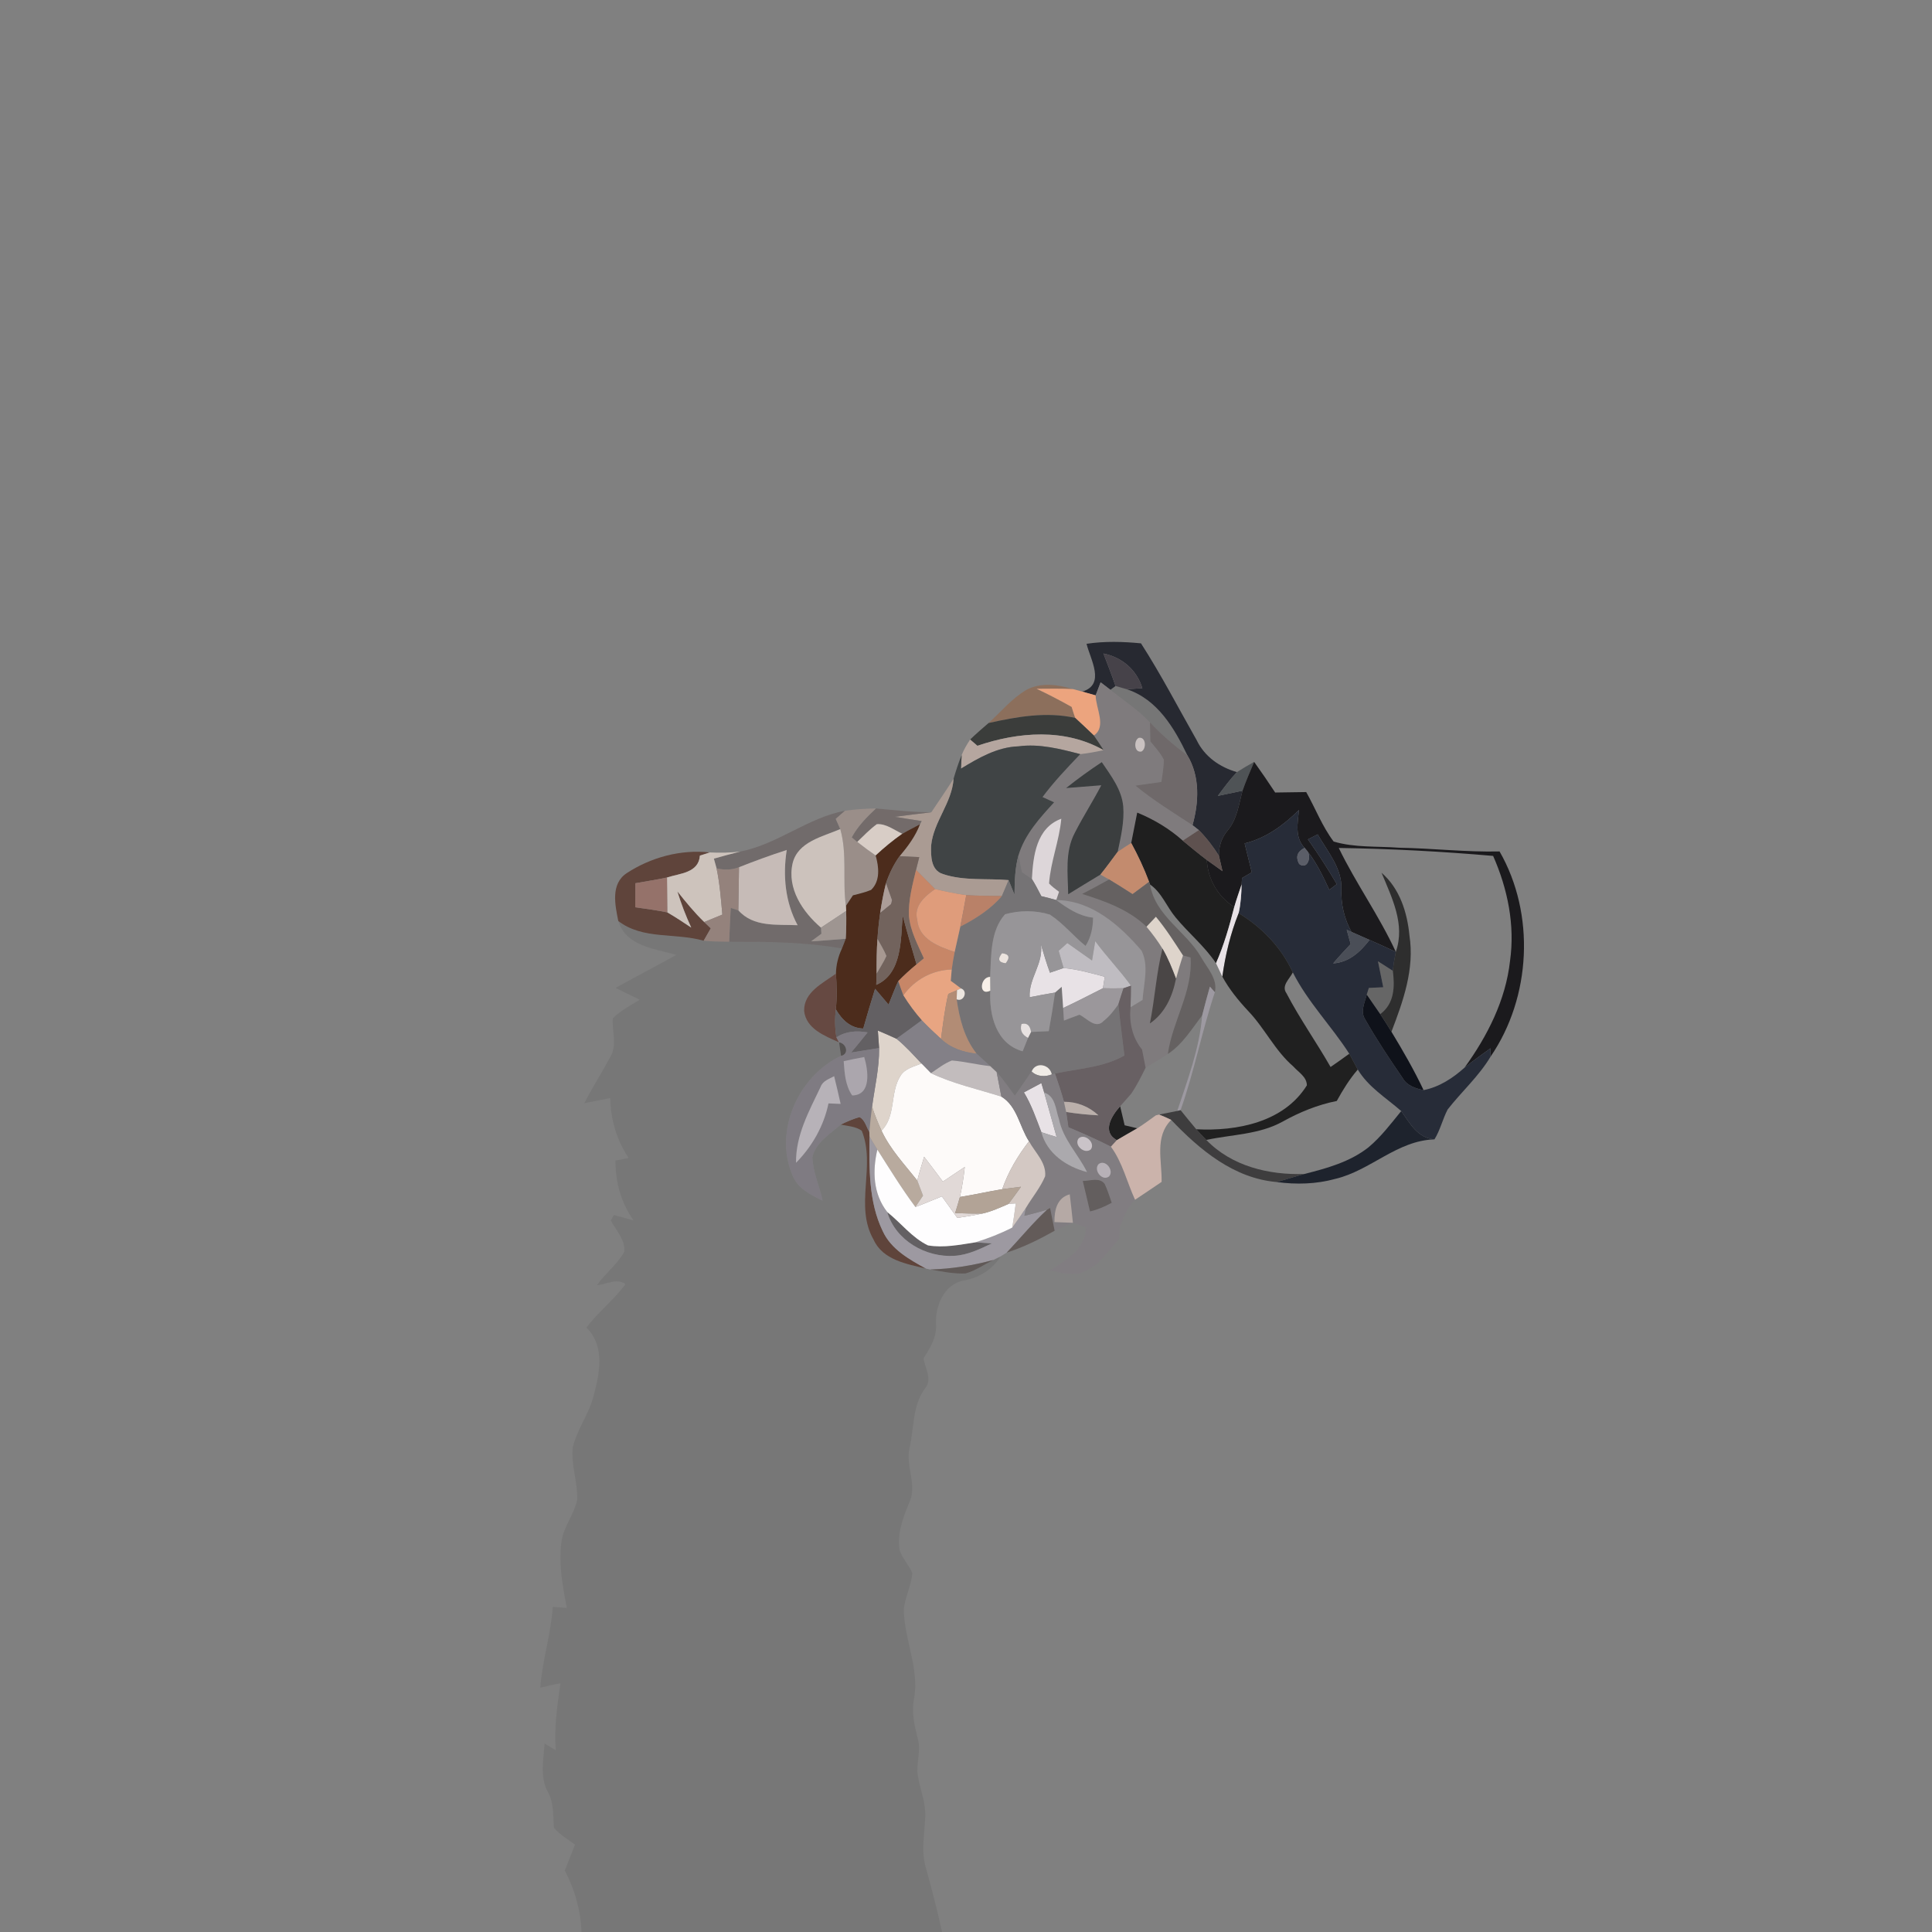 <?xml version="1.0" encoding="UTF-8" ?>
<!DOCTYPE svg PUBLIC "-//W3C//DTD SVG 1.1//EN" "http://www.w3.org/Graphics/SVG/1.1/DTD/svg11.dtd">
<svg width="384pt" height="384pt" viewBox="0 0 384 384" version="1.1" xmlns="http://www.w3.org/2000/svg">
<rect x="0" y="0" width="384" height="384" fill="#808080" stroke="none"/>
<g id="#272931ff">
<path fill="#272931" opacity="1.00" d=" M 215.96 127.96 C 219.55 127.42 223.18 127.52 226.78 127.87 C 230.79 134.10 234.19 140.68 237.85 147.12 C 239.42 150.38 242.43 152.49 245.85 153.46 C 244.46 154.93 243.26 156.57 242.05 158.19 C 243.69 157.85 245.32 157.51 246.96 157.16 C 246.23 159.88 245.88 162.84 244.00 165.07 C 242.80 166.48 242.23 168.25 242.27 170.09 C 241.12 168.26 239.80 166.54 238.28 165.00 C 237.96 164.75 237.33 164.26 237.02 164.01 C 238.30 159.45 238.53 154.31 235.99 150.11 C 233.39 144.67 230.03 139.00 223.96 136.99 C 224.73 136.93 226.28 136.83 227.05 136.78 C 225.92 133.12 223.04 130.66 219.32 129.89 C 220.13 132.04 220.99 134.17 221.72 136.35 C 221.46 136.54 220.95 136.92 220.70 137.11 C 220.22 136.74 219.25 135.99 218.76 135.62 C 218.52 136.27 218.02 137.56 217.77 138.21 C 216.88 137.96 216.00 137.71 215.11 137.46 C 219.80 136.04 216.71 131.06 215.96 127.96 Z" />
</g>
<g id="#464249ff">
<path fill="#464249" opacity="1.00" d=" M 219.32 129.89 C 223.04 130.66 225.92 133.12 227.05 136.78 C 226.28 136.83 224.73 136.93 223.96 136.99 C 223.40 136.83 222.28 136.51 221.72 136.35 C 220.99 134.17 220.13 132.04 219.32 129.89 Z" />
</g>
<g id="#8c6f5cff">
<path fill="#8c6f5c" opacity="1.00" d=" M 204.04 137.10 C 206.89 135.58 210.28 136.06 213.25 136.96 C 210.85 136.83 208.44 136.89 206.04 136.90 C 208.40 138.02 210.71 139.22 212.99 140.50 C 213.21 141.23 213.45 141.96 213.70 142.69 C 207.96 141.41 202.12 142.45 196.48 143.71 C 198.97 141.47 201.12 138.80 204.04 137.10 Z" />
</g>
<g id="#7f7b7dff">
<path fill="#7f7b7d" opacity="1.00" d=" M 217.77 138.21 C 218.02 137.56 218.52 136.27 218.76 135.62 C 219.25 135.99 220.22 136.74 220.70 137.11 C 223.35 139.22 226.21 141.09 228.56 143.56 C 228.58 144.82 228.61 146.09 228.65 147.36 C 229.58 148.53 230.65 149.63 231.32 150.99 C 231.32 152.48 231.05 153.95 230.84 155.42 C 229.12 155.66 227.40 155.90 225.68 156.15 C 229.24 159.08 233.17 161.49 237.02 164.01 C 237.33 164.26 237.96 164.75 238.28 165.00 C 237.21 165.70 236.15 166.40 235.09 167.09 C 232.43 164.71 229.33 162.86 226.03 161.51 C 225.62 163.52 225.25 165.54 224.84 167.55 C 223.93 168.12 223.03 168.70 222.15 169.30 C 222.78 166.34 223.49 163.32 223.25 160.27 C 222.94 156.91 220.80 154.17 218.99 151.48 C 216.55 153.09 214.18 154.80 211.90 156.63 C 214.23 156.46 216.56 156.27 218.89 156.08 C 217.22 159.29 215.25 162.33 213.61 165.56 C 211.63 169.31 212.25 173.67 212.31 177.74 C 214.44 176.42 216.58 175.13 218.72 173.83 C 219.15 174.07 220.01 174.56 220.44 174.80 C 218.67 175.79 216.89 176.75 215.09 177.68 C 219.67 179.13 224.36 180.79 227.88 184.20 C 229.03 185.57 230.11 187.02 231.05 188.55 C 229.82 193.43 229.54 198.49 228.55 203.42 C 231.58 201.35 233.05 198.01 233.74 194.52 C 234.17 192.97 234.61 191.43 235.13 189.91 C 235.51 190.01 236.26 190.21 236.63 190.30 C 237.12 197.13 233.03 202.92 232.12 209.48 C 230.69 210.45 229.19 211.32 227.70 212.22 C 227.45 211.01 227.23 209.80 226.99 208.60 C 225.04 206.22 224.42 203.20 224.70 200.19 C 225.29 199.83 226.49 199.11 227.09 198.74 C 227.31 195.53 228.40 191.98 226.89 188.95 C 222.56 183.90 216.99 178.98 209.94 178.89 C 210.12 178.34 210.30 177.79 210.49 177.25 C 209.79 176.74 209.10 176.22 208.51 175.60 C 208.82 171.23 210.55 167.10 210.94 162.73 C 205.97 164.55 205.34 170.14 205.10 174.71 C 204.60 174.37 203.60 173.69 203.10 173.35 C 202.86 172.20 202.65 171.06 202.46 169.91 C 203.71 165.81 206.67 162.56 209.51 159.47 C 208.94 159.21 207.78 158.68 207.21 158.42 C 209.47 155.37 212.10 152.63 214.71 149.89 C 216.27 149.72 217.82 149.42 219.36 149.11 C 218.72 148.12 218.09 147.13 217.41 146.18 C 220.01 144.44 217.78 140.73 217.77 138.21 M 226.32 146.66 C 225.28 147.21 225.43 149.69 226.88 149.37 C 227.92 148.80 227.77 146.34 226.32 146.66 Z" />
</g>
<g id="#01000014">
<path fill="#010000" opacity="0.08" d=" M 220.70 137.11 C 220.95 136.92 221.46 136.54 221.72 136.35 C 222.28 136.51 223.40 136.83 223.96 136.99 C 230.03 139.00 233.39 144.67 235.99 150.11 C 233.33 148.14 230.81 145.98 228.56 143.56 C 226.21 141.09 223.35 139.22 220.70 137.11 Z" />
</g>
<g id="#eca47eff">
<path fill="#eca47e" opacity="1.00" d=" M 206.04 136.90 C 208.44 136.89 210.85 136.83 213.25 136.96 C 213.71 137.09 214.65 137.34 215.11 137.46 C 216.00 137.71 216.88 137.96 217.77 138.21 C 217.78 140.73 220.01 144.44 217.41 146.18 C 216.19 145.00 214.94 143.85 213.70 142.69 C 213.45 141.96 213.21 141.23 212.99 140.50 C 210.71 139.22 208.40 138.02 206.04 136.90 Z" />
</g>
<g id="#3b3d3bff">
<path fill="#3b3d3b" opacity="1.00" d=" M 196.48 143.71 C 202.12 142.45 207.96 141.41 213.70 142.69 C 214.94 143.85 216.19 145.00 217.41 146.18 C 218.09 147.13 218.72 148.12 219.36 149.11 C 211.66 144.71 202.38 145.46 194.27 148.23 C 193.90 147.92 193.18 147.30 192.82 146.99 C 194.00 145.85 195.24 144.78 196.48 143.71 Z" />
</g>
<g id="#6f696aff">
<path fill="#6f696a" opacity="1.00" d=" M 228.56 143.56 C 230.81 145.98 233.33 148.14 235.99 150.11 C 238.53 154.31 238.30 159.45 237.02 164.01 C 233.17 161.49 229.24 159.08 225.68 156.15 C 227.40 155.90 229.12 155.66 230.84 155.42 C 231.05 153.95 231.32 152.48 231.32 150.99 C 230.65 149.63 229.58 148.53 228.65 147.36 C 228.61 146.09 228.58 144.82 228.56 143.56 Z" />
</g>
<g id="#b5a69fff">
<path fill="#b5a69f" opacity="1.00" d=" M 194.27 148.23 C 202.38 145.46 211.66 144.71 219.36 149.11 C 217.82 149.42 216.27 149.72 214.71 149.89 C 210.71 148.85 206.60 147.78 202.43 148.34 C 198.21 148.48 194.51 150.64 191.00 152.77 C 191.04 152.09 191.11 150.75 191.14 150.07 C 191.57 148.98 192.18 147.97 192.82 146.99 C 193.18 147.30 193.90 147.92 194.27 148.23 Z" />
</g>
<g id="#cac2c1ff">
<path fill="#cac2c1" opacity="1.00" d=" M 226.32 146.66 C 227.77 146.34 227.92 148.80 226.88 149.37 C 225.43 149.69 225.28 147.21 226.32 146.66 Z" />
</g>
<g id="#404445ff">
<path fill="#404445" opacity="1.00" d=" M 202.43 148.34 C 206.60 147.78 210.71 148.85 214.71 149.89 C 212.10 152.63 209.47 155.37 207.21 158.42 C 207.78 158.68 208.94 159.21 209.51 159.47 C 206.67 162.56 203.71 165.81 202.46 169.91 C 201.73 172.48 201.67 175.17 201.64 177.83 C 201.25 176.86 200.86 175.89 200.47 174.93 C 196.12 174.55 191.59 175.13 187.39 173.72 C 185.00 172.96 185.00 170.10 185.07 168.04 C 185.54 163.30 189.22 159.58 189.53 154.78 C 190.00 153.18 190.51 151.60 191.14 150.07 C 191.11 150.75 191.04 152.09 191.00 152.77 C 194.51 150.64 198.21 148.48 202.43 148.34 Z" />
</g>
<g id="#3b3e3fff">
<path fill="#3b3e3f" opacity="1.00" d=" M 211.90 156.63 C 214.18 154.80 216.55 153.09 218.99 151.48 C 220.80 154.17 222.94 156.91 223.25 160.27 C 223.49 163.32 222.78 166.34 222.15 169.30 C 221.02 170.82 219.91 172.35 218.72 173.83 C 216.58 175.13 214.44 176.42 212.31 177.74 C 212.25 173.67 211.63 169.31 213.61 165.56 C 215.25 162.33 217.22 159.29 218.89 156.08 C 216.56 156.27 214.23 156.46 211.90 156.63 Z" />
</g>
<g id="#4e5255f8">
<path fill="#4e5255" opacity="0.97" d=" M 245.85 153.46 C 246.97 152.75 248.11 152.07 249.27 151.43 C 248.47 153.33 247.64 155.21 246.96 157.16 C 245.32 157.51 243.69 157.85 242.05 158.19 C 243.26 156.57 244.46 154.93 245.85 153.46 Z" />
</g>
<g id="#1b1a1dff">
<path fill="#1b1a1d" opacity="1.00" d=" M 249.27 151.43 C 250.70 153.43 252.10 155.46 253.45 157.52 C 255.51 157.49 257.56 157.45 259.62 157.43 C 261.46 160.69 262.80 164.25 265.07 167.26 C 269.26 168.51 273.71 168.16 278.03 168.49 C 284.71 168.60 291.37 169.39 298.05 169.23 C 305.19 181.67 304.34 198.23 296.26 210.02 C 296.25 209.61 296.24 208.78 296.24 208.36 C 294.50 209.61 292.77 210.87 291.09 212.20 C 295.63 205.93 299.27 198.78 300.13 190.99 C 301.14 183.87 299.65 176.64 296.77 170.12 C 286.58 169.23 276.33 168.69 266.09 168.54 C 269.52 175.62 274.14 182.04 277.43 189.19 C 275.69 188.38 273.95 187.59 272.20 186.81 C 271.00 186.29 269.81 185.77 268.62 185.23 C 267.17 182.61 266.50 179.67 266.61 176.68 C 266.76 172.52 263.83 169.25 261.90 165.84 C 261.41 166.09 260.44 166.58 259.96 166.83 C 262.00 169.71 263.92 172.67 265.70 175.73 C 265.33 176.01 264.58 176.58 264.21 176.86 C 262.96 174.16 261.67 171.45 259.80 169.11 L 259.30 168.52 C 257.31 166.46 257.92 163.53 258.18 160.99 C 255.14 164.01 251.61 166.60 247.38 167.63 C 247.85 169.55 248.33 171.46 248.80 173.38 C 248.32 173.66 247.36 174.23 246.87 174.51 C 246.85 174.83 246.81 175.46 246.78 175.78 C 246.28 177.28 245.75 178.77 245.31 180.29 C 242.05 178.17 240.08 174.80 239.86 170.92 C 240.89 171.67 241.93 172.41 242.98 173.15 C 242.74 172.12 242.51 171.10 242.27 170.09 C 242.23 168.25 242.80 166.48 244.00 165.07 C 245.88 162.84 246.23 159.88 246.96 157.16 C 247.64 155.21 248.47 153.33 249.27 151.43 Z" />
</g>
<g id="#aa9b93ff">
<path fill="#aa9b93" opacity="1.00" d=" M 189.53 154.78 C 189.22 159.58 185.54 163.30 185.07 168.04 C 185.00 170.10 185.00 172.96 187.39 173.72 C 191.59 175.13 196.12 174.55 200.47 174.93 C 200.04 175.99 199.59 177.04 199.13 178.09 C 196.77 178.06 194.41 178.06 192.05 177.91 C 189.96 177.64 187.90 177.18 185.85 176.71 C 184.60 175.43 183.34 174.16 182.07 172.90 C 182.28 172.05 182.49 171.21 182.71 170.36 C 181.41 170.30 180.10 170.24 178.80 170.18 C 180.42 168.24 181.95 166.21 182.85 163.83 L 183.18 163.19 C 181.40 162.93 179.62 162.64 177.85 162.35 C 180.26 162.02 182.68 161.73 185.11 161.44 C 186.58 159.22 188.11 157.03 189.53 154.78 Z" />
</g>
<g id="#716b6bfe">
<path fill="#716b6b" opacity="1.00" d=" M 147.14 169.25 C 154.56 167.81 160.52 162.53 167.95 161.14 C 167.34 161.68 166.72 162.22 166.11 162.76 C 166.33 163.27 166.78 164.28 167.01 164.79 C 163.50 166.30 158.58 167.29 157.54 171.58 C 156.40 176.61 159.53 181.25 163.18 184.38 C 163.20 184.68 163.24 185.29 163.26 185.59 C 162.58 186.09 161.90 186.59 161.22 187.10 C 163.51 186.95 165.80 186.78 168.09 186.59 C 167.86 187.24 167.60 187.88 167.34 188.53 C 159.95 187.20 152.41 187.18 144.93 187.18 C 145.01 184.93 145.12 182.69 145.24 180.45 C 145.62 180.57 146.37 180.81 146.75 180.93 C 149.76 184.34 154.45 183.71 158.53 183.89 C 156.06 179.30 155.57 174.04 156.37 168.94 C 153.17 169.97 150.01 171.13 146.88 172.37 C 145.46 172.94 143.91 172.93 142.43 172.61 C 142.30 172.12 142.02 171.15 141.89 170.66 C 143.63 170.17 145.38 169.69 147.14 169.25 Z" />
</g>
<g id="#9a8e89ff">
<path fill="#9a8e89" opacity="1.00" d=" M 167.95 161.14 C 170.00 160.85 172.07 160.71 174.13 160.69 C 172.31 162.40 170.52 164.21 169.32 166.43 C 169.59 166.65 170.12 167.11 170.39 167.33 C 171.58 168.28 172.80 169.17 174.05 170.04 C 174.69 172.30 175.01 175.09 173.14 176.88 C 171.98 177.37 170.74 177.64 169.53 177.96 C 169.06 178.66 168.60 179.36 168.13 180.06 C 167.42 174.99 168.43 169.75 167.01 164.79 C 166.78 164.28 166.33 163.27 166.11 162.76 C 166.72 162.22 167.34 161.68 167.95 161.14 Z" />
</g>
<g id="#726a68eb">
<path fill="#726a68" opacity="0.92" d=" M 174.13 160.69 C 177.78 161.02 181.43 161.44 185.11 161.44 C 182.68 161.73 180.26 162.02 177.85 162.35 C 179.62 162.64 181.40 162.93 183.18 163.19 L 182.85 163.83 C 181.69 164.46 180.50 165.05 179.35 165.72 C 177.72 164.99 176.14 163.68 174.28 163.81 C 172.86 164.85 171.65 166.12 170.39 167.33 C 170.12 167.11 169.59 166.65 169.32 166.43 C 170.52 164.21 172.31 162.40 174.13 160.69 Z" />
</g>
<g id="#272c38ff">
<path fill="#272c38" opacity="1.00" d=" M 247.38 167.63 C 251.61 166.60 255.14 164.01 258.18 160.99 C 257.92 163.53 257.31 166.46 259.30 168.52 C 257.83 169.26 257.47 170.32 258.22 171.72 C 259.90 172.99 260.73 170.21 259.80 169.11 C 261.67 171.45 262.96 174.16 264.21 176.86 C 264.58 176.58 265.33 176.01 265.70 175.73 C 263.92 172.67 262.00 169.71 259.96 166.83 C 260.44 166.58 261.41 166.09 261.90 165.84 C 263.83 169.25 266.76 172.52 266.61 176.68 C 266.50 179.67 267.17 182.61 268.62 185.23 C 268.38 185.13 267.91 184.91 267.67 184.81 C 267.93 185.75 268.20 186.69 268.46 187.64 C 267.27 188.90 266.10 190.16 264.98 191.48 C 268.12 191.27 270.39 189.19 272.20 186.81 C 273.95 187.59 275.69 188.38 277.43 189.19 C 277.18 190.43 276.96 191.68 276.83 192.95 C 275.84 192.32 274.86 191.69 273.88 191.06 C 274.22 192.78 274.57 194.50 274.93 196.22 C 273.97 196.26 273.02 196.30 272.07 196.36 C 271.97 196.69 271.76 197.35 271.65 197.68 C 271.26 199.28 270.31 201.09 271.36 202.65 C 273.63 206.65 276.20 210.50 278.80 214.29 C 279.66 215.80 281.35 216.34 282.95 216.67 C 286.06 216.06 288.76 214.29 291.09 212.20 C 292.77 210.87 294.50 209.61 296.24 208.36 C 296.24 208.78 296.25 209.61 296.26 210.02 C 293.93 213.92 290.50 216.97 287.73 220.52 C 286.73 222.44 286.26 224.61 285.11 226.46 C 281.74 226.21 280.23 223.24 278.50 220.83 C 275.51 218.20 271.97 216.08 269.87 212.58 C 269.29 211.54 268.76 210.48 268.18 209.44 C 264.64 203.91 259.94 199.19 256.96 193.27 C 254.65 188.30 250.84 184.33 246.19 181.50 C 246.62 179.63 246.74 177.70 246.78 175.78 C 246.81 175.46 246.85 174.83 246.87 174.51 C 247.36 174.23 248.32 173.66 248.80 173.38 C 248.33 171.46 247.85 169.55 247.38 167.63 Z" />
</g>
<g id="#000000c1">
<path fill="#000000" opacity="0.76" d=" M 226.03 161.51 C 229.33 162.86 232.43 164.71 235.09 167.09 C 236.66 168.39 238.23 169.69 239.86 170.92 C 240.08 174.80 242.05 178.17 245.31 180.29 C 244.35 184.08 243.27 187.86 241.69 191.45 C 239.43 188.06 236.23 185.47 233.66 182.34 C 231.88 180.22 230.91 177.40 228.57 175.79 L 228.39 175.27 C 227.40 172.61 226.19 170.04 224.84 167.55 C 225.25 165.54 225.62 163.52 226.03 161.51 Z" />
<path fill="#000000" opacity="0.76" d=" M 221.99 226.61 C 218.93 224.95 220.96 221.74 222.64 219.88 C 222.94 221.14 223.23 222.40 223.53 223.66 C 224.16 223.81 225.42 224.11 226.05 224.26 C 224.70 225.05 223.33 225.80 221.99 226.61 Z" />
</g>
<g id="#ddd6d9ff">
<path fill="#ddd6d9" opacity="1.00" d=" M 205.10 174.71 C 205.34 170.14 205.97 164.55 210.94 162.73 C 210.55 167.10 208.82 171.23 208.51 175.60 C 209.10 176.22 209.79 176.74 210.49 177.25 C 210.30 177.79 210.12 178.34 209.94 178.89 C 208.95 178.60 207.96 178.36 206.97 178.12 C 206.38 176.96 205.78 175.81 205.10 174.71 Z" />
</g>
<g id="#d8cdc6ff">
<path fill="#d8cdc6" opacity="1.00" d=" M 170.39 167.33 C 171.65 166.12 172.86 164.85 174.28 163.81 C 176.14 163.68 177.72 164.99 179.35 165.72 C 177.48 167.03 175.72 168.49 174.05 170.04 C 172.80 169.17 171.58 168.28 170.39 167.33 Z" />
</g>
<g id="#4c2c1cff">
<path fill="#4c2c1c" opacity="1.00" d=" M 179.35 165.72 C 180.50 165.05 181.69 164.46 182.85 163.83 C 181.95 166.21 180.42 168.24 178.80 170.18 C 177.62 171.82 176.74 173.66 176.09 175.57 C 175.60 177.49 175.24 179.45 174.95 181.41 C 174.70 183.13 174.52 184.87 174.40 186.62 C 174.24 188.91 174.22 191.21 174.23 193.51 C 174.21 194.07 174.18 195.19 174.16 195.75 C 179.32 193.50 179.02 186.71 179.41 181.95 C 180.26 185.21 181.23 188.44 182.17 191.68 C 180.90 192.74 179.67 193.83 178.53 195.03 C 177.82 196.55 177.24 198.13 176.61 199.68 C 175.72 198.63 174.82 197.57 173.93 196.53 C 173.11 199.16 172.33 201.79 171.58 204.43 C 169.03 204.36 167.34 202.70 166.12 200.60 C 166.39 198.24 166.30 195.87 166.15 193.51 C 166.18 191.78 166.60 190.09 167.34 188.53 C 167.60 187.88 167.86 187.24 168.09 186.59 C 168.21 184.75 168.23 182.90 168.18 181.06 L 168.13 180.06 C 168.60 179.36 169.06 178.66 169.53 177.96 C 170.74 177.64 171.98 177.37 173.14 176.88 C 175.01 175.09 174.69 172.30 174.05 170.04 C 175.72 168.49 177.48 167.03 179.35 165.72 Z" />
</g>
<g id="#ccc2bcff">
<path fill="#ccc2bc" opacity="1.00" d=" M 157.54 171.58 C 158.58 167.29 163.50 166.30 167.01 164.79 C 168.43 169.75 167.42 174.99 168.13 180.06 L 168.18 181.06 C 166.52 182.18 164.85 183.28 163.18 184.38 C 159.53 181.25 156.40 176.61 157.54 171.58 Z" />
</g>
<g id="#5d504efa">
<path fill="#5d504e" opacity="0.98" d=" M 238.28 165.00 C 239.80 166.54 241.12 168.26 242.27 170.09 C 242.51 171.10 242.74 172.12 242.98 173.15 C 241.93 172.41 240.89 171.67 239.86 170.92 C 238.23 169.69 236.66 168.39 235.09 167.09 C 236.15 166.40 237.21 165.70 238.28 165.00 Z" />
</g>
<g id="#c38b6eff">
<path fill="#c38b6e" opacity="1.00" d=" M 222.15 169.30 C 223.03 168.70 223.93 168.12 224.84 167.55 C 226.19 170.04 227.40 172.61 228.39 175.27 C 227.29 176.09 226.19 176.90 225.10 177.72 C 223.56 176.72 222.01 175.74 220.44 174.80 C 220.01 174.56 219.15 174.07 218.72 173.83 C 219.91 172.35 221.02 170.82 222.15 169.30 Z" />
</g>
<g id="#5f443bfe">
<path fill="#5f443b" opacity="1.00" d=" M 124.56 173.55 C 129.37 170.40 135.31 168.79 141.07 169.43 C 140.41 169.63 139.76 169.84 139.11 170.06 C 138.86 173.52 135.11 173.58 132.57 174.41 C 130.48 174.86 128.38 175.17 126.28 175.55 C 126.27 177.14 126.26 178.74 126.26 180.33 C 128.39 180.63 130.52 180.91 132.63 181.34 C 134.26 182.28 135.82 183.32 137.39 184.37 C 136.31 182.03 135.39 179.63 134.63 177.17 C 136.31 179.28 138.02 181.38 139.97 183.26 C 140.40 183.67 140.83 184.09 141.27 184.51 C 140.80 185.33 140.33 186.15 139.86 186.98 C 134.24 185.35 127.78 186.82 122.89 183.06 C 122.25 179.88 121.33 175.69 124.56 173.55 Z" />
<path fill="#5f443b" opacity="1.00" d=" M 167.10 223.52 C 168.30 222.94 169.53 222.39 170.83 222.03 C 171.93 222.59 172.18 223.99 172.79 224.97 L 172.83 225.89 C 172.76 232.20 172.63 238.84 175.44 244.67 C 177.09 248.29 180.71 250.31 184.04 252.14 C 180.21 251.24 175.43 250.41 173.63 246.39 C 169.76 239.65 174.14 231.75 171.27 224.73 C 170.05 223.88 168.50 223.82 167.10 223.52 Z" />
</g>
<g id="#cdc3bcff">
<path fill="#cdc3bc" opacity="1.00" d=" M 141.07 169.43 C 143.09 169.52 145.12 169.51 147.14 169.25 C 145.38 169.69 143.63 170.17 141.89 170.66 C 142.02 171.15 142.30 172.12 142.43 172.61 C 143.06 175.63 143.30 178.71 143.57 181.78 C 142.37 182.26 141.17 182.76 139.97 183.26 C 138.02 181.38 136.31 179.28 134.63 177.17 C 135.39 179.63 136.31 182.03 137.39 184.37 C 135.82 183.32 134.26 182.28 132.63 181.34 C 132.62 179.02 132.60 176.72 132.57 174.41 C 135.11 173.58 138.86 173.52 139.11 170.06 C 139.76 169.84 140.41 169.63 141.07 169.43 Z" />
</g>
<g id="#c6bbb7ff">
<path fill="#c6bbb7" opacity="1.00" d=" M 146.88 172.37 C 150.01 171.13 153.17 169.97 156.37 168.94 C 155.57 174.04 156.06 179.30 158.53 183.89 C 154.45 183.71 149.76 184.34 146.75 180.93 C 146.81 178.08 146.83 175.22 146.88 172.37 Z" />
</g>
<g id="#5b5e68ff">
<path fill="#5b5e68" opacity="1.00" d=" M 258.22 171.72 C 257.47 170.32 257.83 169.26 259.30 168.52 L 259.80 169.11 C 260.73 170.21 259.90 172.99 258.22 171.72 Z" />
</g>
<g id="#72635dff">
<path fill="#72635d" opacity="1.00" d=" M 176.09 175.57 C 176.74 173.66 177.62 171.82 178.80 170.18 C 180.10 170.24 181.41 170.30 182.71 170.36 C 182.49 171.21 182.28 172.05 182.07 172.90 C 181.36 175.90 180.52 178.95 180.66 182.06 C 180.94 185.07 182.42 187.77 183.63 190.48 C 183.26 190.78 182.53 191.38 182.17 191.68 C 181.23 188.44 180.26 185.21 179.41 181.95 C 179.02 186.71 179.32 193.50 174.16 195.75 C 174.18 195.19 174.21 194.07 174.23 193.51 C 174.88 192.34 175.64 191.23 176.18 190.00 C 175.69 188.82 175.03 187.72 174.40 186.62 C 174.52 184.87 174.70 183.13 174.95 181.41 C 175.48 180.98 176.55 180.12 177.08 179.69 L 177.28 178.92 C 176.88 177.80 176.48 176.68 176.09 175.57 Z" />
</g>
<g id="#757375ff">
<path fill="#757375" opacity="1.00" d=" M 201.64 177.83 C 201.67 175.17 201.73 172.48 202.46 169.91 C 202.65 171.06 202.86 172.20 203.10 173.35 C 203.60 173.69 204.60 174.37 205.10 174.71 C 205.78 175.81 206.38 176.96 206.97 178.12 C 207.96 178.36 208.95 178.60 209.94 178.89 C 212.13 180.51 214.47 182.09 217.26 182.39 C 217.24 184.36 216.85 186.33 215.76 188.01 C 213.32 186.02 211.31 183.49 208.66 181.78 C 205.81 180.90 202.63 180.91 199.76 181.72 C 196.80 185.05 197.02 189.97 196.80 194.16 C 194.78 194.17 194.45 198.07 196.83 196.91 C 196.58 201.75 197.99 207.49 203.26 208.95 C 203.52 208.29 204.06 206.96 204.33 206.29 C 204.48 206.00 204.78 205.40 204.93 205.11 C 206.10 205.06 207.28 205.00 208.45 204.95 C 208.91 202.40 209.33 199.84 209.70 197.28 C 210.03 196.99 210.69 196.42 211.02 196.13 C 211.12 197.53 211.21 198.94 211.31 200.35 C 211.36 201.18 211.42 202.01 211.47 202.84 C 212.49 202.44 213.52 202.06 214.56 201.68 C 216.02 202.38 217.78 204.62 219.34 202.93 C 220.52 202.01 221.43 200.81 222.29 199.60 C 222.61 203.00 223.09 206.39 223.49 209.79 C 219.24 212.21 214.33 212.37 209.68 213.38 L 209.05 213.55 C 208.68 211.56 205.85 210.94 205.05 212.97 C 203.95 214.59 202.83 216.20 201.71 217.81 C 200.54 216.21 199.41 214.58 198.09 213.10 C 197.77 212.80 197.13 212.20 196.81 211.90 C 195.90 211.07 194.99 210.27 194.11 209.43 C 191.66 206.33 190.69 202.45 190.14 198.62 C 191.53 199.24 192.49 196.96 191.00 196.46 C 190.33 195.94 189.65 195.44 188.97 194.95 C 189.02 194.39 189.12 193.26 189.16 192.70 C 189.31 191.52 189.52 190.36 189.75 189.20 C 190.11 187.52 190.51 185.85 190.87 184.17 C 193.92 182.60 196.88 180.73 199.13 178.09 C 199.59 177.04 200.04 175.99 200.47 174.93 C 200.86 175.89 201.25 176.86 201.64 177.83 Z" />
</g>
<g id="#94827cff">
<path fill="#94827c" opacity="1.00" d=" M 142.43 172.61 C 143.91 172.93 145.46 172.94 146.88 172.37 C 146.83 175.22 146.81 178.08 146.75 180.93 C 146.37 180.81 145.62 180.57 145.24 180.45 C 145.12 182.69 145.01 184.93 144.93 187.18 C 143.24 187.17 141.54 187.14 139.86 186.98 C 140.33 186.15 140.80 185.33 141.27 184.51 C 140.83 184.09 140.40 183.67 139.97 183.26 C 141.17 182.76 142.37 182.26 143.57 181.78 C 143.30 178.71 143.06 175.63 142.43 172.61 Z" />
</g>
<g id="#c78667ff">
<path fill="#c78667" opacity="1.00" d=" M 182.07 172.90 C 183.34 174.16 184.60 175.43 185.85 176.71 C 183.85 178.11 181.59 180.03 182.30 182.79 C 182.61 186.69 186.59 188.15 189.75 189.20 C 189.52 190.36 189.31 191.52 189.16 192.70 C 185.28 192.80 181.82 194.70 179.54 197.84 C 179.18 196.91 178.85 195.97 178.53 195.03 C 179.67 193.83 180.90 192.74 182.17 191.68 C 182.53 191.38 183.26 190.78 183.63 190.48 C 182.42 187.77 180.94 185.07 180.66 182.06 C 180.52 178.95 181.36 175.90 182.07 172.90 Z" />
</g>
<g id="#070707ab">
<path fill="#070707" opacity="0.67" d=" M 274.59 173.46 C 278.21 176.60 279.70 181.33 280.14 185.95 C 281.18 192.57 278.89 198.99 276.56 205.07 C 275.84 203.89 275.10 202.71 274.33 201.56 C 277.15 199.48 277.24 196.12 276.83 192.95 C 276.96 191.68 277.18 190.43 277.43 189.19 C 279.35 183.72 276.64 178.43 274.59 173.46 Z" />
</g>
<g id="#95726aff">
<path fill="#95726a" opacity="1.00" d=" M 126.28 175.55 C 128.38 175.17 130.48 174.86 132.57 174.41 C 132.60 176.72 132.62 179.02 132.63 181.34 C 130.52 180.91 128.39 180.63 126.26 180.33 C 126.26 178.74 126.27 177.14 126.28 175.55 Z" />
</g>
<g id="#656161ff">
<path fill="#656161" opacity="1.00" d=" M 220.44 174.80 C 222.01 175.74 223.56 176.72 225.10 177.72 C 226.19 176.90 227.29 176.09 228.39 175.27 L 228.57 175.79 C 229.63 182.10 235.78 185.10 238.76 190.31 C 239.96 192.45 242.06 194.56 241.46 197.22 C 241.22 196.94 240.73 196.38 240.48 196.10 C 239.94 198.00 239.43 199.91 238.94 201.83 C 236.85 204.53 235.04 207.57 232.12 209.48 C 233.03 202.92 237.12 197.13 236.63 190.30 C 236.26 190.21 235.51 190.01 235.13 189.91 C 233.42 187.29 231.75 184.63 229.74 182.22 C 229.28 182.72 228.35 183.71 227.88 184.20 C 224.36 180.79 219.67 179.13 215.09 177.68 C 216.89 176.75 218.67 175.79 220.44 174.80 Z" />
</g>
<g id="#ac9d98ff">
<path fill="#ac9d98" opacity="1.00" d=" M 176.09 175.57 C 176.48 176.68 176.88 177.80 177.28 178.92 L 177.08 179.69 C 176.55 180.12 175.48 180.98 174.95 181.41 C 175.24 179.45 175.60 177.49 176.09 175.57 Z" />
</g>
<g id="#e8e2e6ff">
<path fill="#e8e2e6" opacity="1.00" d=" M 245.31 180.29 C 245.75 178.77 246.28 177.28 246.78 175.78 C 246.74 177.70 246.62 179.63 246.19 181.50 C 244.57 185.55 243.55 189.80 242.95 194.11 C 242.53 193.22 242.11 192.34 241.69 191.45 C 243.27 187.86 244.35 184.08 245.31 180.29 Z" />
<path fill="#e8e2e6" opacity="1.00" d=" M 206.85 187.58 C 207.43 189.51 207.99 191.44 208.69 193.33 C 209.37 193.10 210.72 192.63 211.40 192.40 C 214.19 192.65 216.89 193.42 219.58 194.14 C 219.49 194.71 219.31 195.85 219.22 196.42 C 216.59 197.75 213.98 199.11 211.31 200.35 C 211.21 198.94 211.12 197.53 211.02 196.13 C 210.69 196.42 210.03 196.99 209.70 197.28 C 208.01 197.56 206.33 197.87 204.65 198.21 C 204.42 194.41 207.54 191.41 206.85 187.58 Z" />
<path fill="#e8e2e6" opacity="1.00" d=" M 203.51 217.12 C 204.67 216.51 205.82 215.89 206.98 215.27 C 207.12 215.74 207.40 216.68 207.54 217.15 C 208.35 220.10 209.19 223.04 210.01 225.99 C 208.99 225.69 207.98 225.37 206.98 225.03 C 205.94 222.34 205.02 219.59 203.51 217.12 Z" />
</g>
<g id="#df9c7bff">
<path fill="#df9c7b" opacity="1.00" d=" M 182.30 182.79 C 181.59 180.03 183.85 178.11 185.85 176.71 C 187.90 177.18 189.96 177.64 192.05 177.91 C 191.67 180.00 191.29 182.09 190.87 184.17 C 190.51 185.85 190.11 187.52 189.75 189.20 C 186.59 188.15 182.61 186.69 182.30 182.79 Z" />
</g>
<g id="#b98168ff">
<path fill="#b98168" opacity="1.00" d=" M 192.05 177.91 C 194.41 178.06 196.77 178.06 199.13 178.09 C 196.88 180.73 193.92 182.60 190.87 184.17 C 191.29 182.09 191.67 180.00 192.05 177.91 Z" />
</g>
<g id="#979598ff">
<path fill="#979598" opacity="1.00" d=" M 209.94 178.89 C 216.99 178.98 222.56 183.90 226.89 188.95 C 228.40 191.98 227.31 195.53 227.09 198.74 C 226.49 199.11 225.29 199.83 224.70 200.19 C 224.74 198.77 224.80 197.34 224.79 195.91 C 222.58 192.84 219.93 190.12 217.69 187.07 C 217.47 188.35 217.26 189.63 217.05 190.91 C 215.41 189.75 213.78 188.59 212.14 187.44 C 211.57 187.95 210.99 188.47 210.42 188.98 C 210.74 190.12 211.07 191.26 211.40 192.40 C 210.72 192.63 209.37 193.10 208.69 193.33 C 207.99 191.44 207.43 189.51 206.85 187.58 C 207.54 191.41 204.42 194.41 204.65 198.21 C 206.33 197.87 208.01 197.56 209.70 197.28 C 209.33 199.84 208.91 202.40 208.45 204.95 C 207.28 205.00 206.10 205.06 204.93 205.11 C 204.73 203.78 204.09 203.25 203.03 203.53 C 202.68 204.74 203.11 205.66 204.33 206.29 C 204.06 206.96 203.52 208.29 203.26 208.95 C 197.99 207.49 196.58 201.75 196.83 196.91 C 196.83 196.23 196.81 194.85 196.80 194.16 C 197.02 189.97 196.80 185.05 199.76 181.72 C 202.63 180.91 205.81 180.90 208.66 181.78 C 211.31 183.49 213.32 186.02 215.76 188.01 C 216.85 186.33 217.24 184.36 217.26 182.39 C 214.47 182.09 212.13 180.51 209.94 178.89 M 199.16 189.47 C 198.23 190.63 198.47 191.29 199.89 191.45 C 200.81 190.28 200.57 189.62 199.16 189.47 Z" />
</g>
<g id="#9e9591ff">
<path fill="#9e9591" opacity="1.00" d=" M 163.18 184.38 C 164.85 183.28 166.52 182.18 168.18 181.06 C 168.23 182.90 168.21 184.75 168.09 186.59 C 165.80 186.78 163.51 186.95 161.22 187.10 C 161.90 186.59 162.58 186.09 163.26 185.59 C 163.24 185.29 163.20 184.68 163.18 184.38 Z" />
</g>
<g id="#ded4cbff">
<path fill="#ded4cb" opacity="1.00" d=" M 229.74 182.22 C 231.75 184.63 233.42 187.29 235.13 189.91 C 234.61 191.43 234.17 192.97 233.74 194.52 C 232.96 192.48 232.16 190.44 231.05 188.55 C 230.11 187.02 229.03 185.57 227.88 184.20 C 228.35 183.71 229.28 182.72 229.74 182.22 Z" />
<path fill="#ded4cb" opacity="1.00" d=" M 174.48 204.83 C 175.72 205.36 176.96 205.88 178.18 206.46 C 180.00 207.93 181.55 209.68 183.15 211.38 C 181.66 212.00 179.84 212.37 178.96 213.86 C 176.85 217.20 178.12 221.82 175.21 224.73 C 174.50 223.18 173.85 221.60 173.33 219.98 C 173.85 216.10 174.78 212.25 174.73 208.31 C 174.66 207.14 174.57 205.99 174.48 204.83 Z" />
</g>
<g id="#000000c0">
<path fill="#000000" opacity="0.75" d=" M 242.95 194.11 C 243.55 189.80 244.57 185.55 246.19 181.50 C 250.84 184.33 254.65 188.30 256.96 193.27 C 256.33 194.57 254.61 195.90 255.70 197.43 C 258.33 202.47 261.64 207.13 264.46 212.07 C 265.71 211.21 266.96 210.34 268.18 209.44 C 268.76 210.48 269.29 211.54 269.87 212.58 C 268.22 214.49 266.90 216.63 265.69 218.83 C 261.89 219.58 258.31 221.05 254.93 222.93 C 250.28 225.51 244.84 225.48 239.76 226.57 C 239.07 225.88 238.41 225.17 237.77 224.45 C 245.81 224.87 255.18 223.08 259.75 215.72 C 259.74 214.02 258.06 213.10 257.06 211.97 C 253.41 208.83 251.36 204.35 248.06 200.91 C 246.12 198.83 244.31 196.61 242.95 194.11 Z" />
</g>
<g id="#00000011">
<path fill="#000000" opacity="0.07" d=" M 122.89 183.06 C 127.78 186.82 134.24 185.35 139.86 186.98 C 141.54 187.14 143.24 187.17 144.93 187.18 C 152.41 187.18 159.95 187.20 167.34 188.53 C 166.60 190.09 166.18 191.78 166.15 193.51 C 163.56 195.42 159.75 197.15 159.82 200.93 C 160.22 204.51 163.95 205.90 166.77 207.18 C 166.87 207.85 167.07 209.19 167.17 209.86 C 158.72 213.81 153.75 224.78 157.50 233.54 C 158.48 236.19 161.14 237.49 163.51 238.65 C 162.89 235.76 161.58 232.99 161.46 230.01 C 162.14 227.06 164.97 225.39 167.10 223.52 C 168.50 223.82 170.05 223.88 171.27 224.73 C 174.14 231.75 169.76 239.65 173.63 246.39 C 175.43 250.41 180.21 251.24 184.04 252.14 L 184.89 252.32 C 187.20 252.73 189.55 253.22 191.92 253.11 C 193.90 252.55 195.60 251.35 197.42 250.43 C 197.79 250.25 198.54 249.88 198.91 249.70 C 197.22 252.33 194.63 253.96 191.57 254.52 C 187.63 255.22 185.88 259.54 186.04 263.16 C 186.23 265.73 184.88 267.93 183.55 269.99 C 183.87 271.90 185.32 274.11 183.92 275.89 C 181.29 279.33 181.73 283.81 180.77 287.81 C 179.95 291.46 182.40 295.23 180.69 298.73 C 179.46 301.69 178.28 304.88 178.82 308.14 C 179.38 309.79 180.67 311.07 181.33 312.68 C 181.14 315.18 179.85 317.45 179.64 319.96 C 179.73 325.90 182.74 331.59 181.69 337.57 C 181.11 340.28 181.76 342.97 182.43 345.60 C 183.13 348.04 182.02 350.52 182.43 352.98 C 182.91 355.69 184.02 358.33 183.90 361.13 C 183.77 364.44 183.06 367.81 183.98 371.08 C 185.17 375.36 186.30 379.66 187.24 384.00 L 115.57 384.00 C 115.44 379.71 114.23 375.57 112.26 371.77 C 112.93 370.05 113.61 368.35 114.29 366.64 C 112.84 365.58 111.27 364.64 110.09 363.28 C 109.90 360.86 110.13 358.34 108.88 356.15 C 107.27 353.16 108.04 349.74 108.24 346.54 C 108.98 346.98 109.72 347.43 110.47 347.88 C 110.10 343.42 110.77 338.99 111.39 334.58 C 110.04 334.79 108.71 335.13 107.38 335.45 C 107.79 330.03 109.50 324.80 109.87 319.38 C 110.80 319.44 111.73 319.50 112.66 319.58 C 111.82 315.19 110.97 310.68 111.63 306.21 C 112.10 303.29 114.17 300.91 114.73 298.03 C 114.84 294.54 113.45 291.16 113.84 287.67 C 114.66 284.23 116.87 281.32 117.85 277.93 C 119.11 273.30 120.42 267.69 116.56 263.88 C 118.88 260.75 122.04 258.38 124.31 255.23 C 122.61 253.96 120.48 255.29 118.62 255.46 C 120.27 253.10 122.70 251.33 124.07 248.80 C 124.34 246.42 122.42 244.55 121.40 242.57 C 121.55 242.30 121.86 241.76 122.01 241.49 C 123.31 241.84 124.62 242.20 125.92 242.56 C 123.45 239.07 122.29 234.92 122.34 230.67 C 123.21 230.50 124.08 230.33 124.94 230.16 C 122.58 226.62 121.36 222.50 121.29 218.25 C 119.57 218.58 117.85 218.94 116.13 219.26 C 117.74 216.15 119.62 213.20 121.27 210.12 C 122.74 207.76 121.60 204.97 121.80 202.40 C 123.33 200.85 125.30 199.85 127.14 198.70 C 125.54 197.92 123.94 197.13 122.35 196.35 C 126.35 194.13 130.42 192.03 134.41 189.79 C 130.12 188.52 124.44 188.12 122.89 183.06 Z" />
</g>
<g id="#4a4e57ff">
<path fill="#4a4e57" opacity="1.00" d=" M 267.67 184.81 C 267.91 184.91 268.38 185.13 268.62 185.23 C 269.81 185.77 271.00 186.29 272.20 186.81 C 270.39 189.19 268.12 191.27 264.98 191.48 C 266.10 190.16 267.27 188.90 268.46 187.64 C 268.20 186.69 267.93 185.75 267.67 184.81 Z" />
</g>
<g id="#a79891ff">
<path fill="#a79891" opacity="1.00" d=" M 174.40 186.62 C 175.03 187.72 175.69 188.82 176.18 190.00 C 175.64 191.23 174.88 192.34 174.23 193.51 C 174.22 191.21 174.24 188.91 174.40 186.62 Z" />
</g>
<g id="#bfbcc1ff">
<path fill="#bfbcc1" opacity="1.00" d=" M 212.14 187.44 C 213.78 188.59 215.41 189.75 217.05 190.91 C 217.26 189.63 217.47 188.35 217.69 187.07 C 219.93 190.12 222.58 192.84 224.79 195.91 C 224.42 196.04 223.67 196.30 223.30 196.42 C 221.94 196.47 220.58 196.45 219.22 196.42 C 219.31 195.85 219.49 194.71 219.58 194.14 C 216.89 193.42 214.19 192.65 211.40 192.40 C 211.07 191.26 210.74 190.12 210.42 188.98 C 210.99 188.47 211.57 187.95 212.14 187.44 Z" />
</g>
<g id="#ebe3deff">
<path fill="#ebe3de" opacity="1.00" d=" M 199.16 189.47 C 200.57 189.62 200.81 190.28 199.89 191.45 C 198.47 191.29 198.23 190.63 199.16 189.47 Z" />
</g>
<g id="#4a4646ff">
<path fill="#4a4646" opacity="1.00" d=" M 231.05 188.55 C 232.16 190.44 232.96 192.48 233.74 194.52 C 233.05 198.01 231.58 201.35 228.55 203.42 C 229.54 198.49 229.82 193.43 231.05 188.55 Z" />
</g>
<g id="#02020333">
<path fill="#020203" opacity="0.20" d=" M 273.88 191.06 C 274.86 191.69 275.84 192.32 276.83 192.95 C 277.24 196.12 277.15 199.48 274.33 201.56 C 273.45 200.26 272.53 198.98 271.65 197.68 C 271.76 197.35 271.97 196.69 272.07 196.36 C 273.02 196.30 273.97 196.26 274.93 196.22 C 274.57 194.50 274.22 192.78 273.88 191.06 Z" />
</g>
<g id="#e8a582ff">
<path fill="#e8a582" opacity="1.00" d=" M 179.54 197.84 C 181.82 194.70 185.28 192.80 189.16 192.70 C 189.12 193.26 189.02 194.39 188.97 194.95 C 189.65 195.44 190.33 195.94 191.00 196.46 L 190.22 196.80 C 189.78 196.99 188.91 197.37 188.48 197.56 C 187.78 200.50 187.44 203.50 187.03 206.48 C 185.72 205.29 184.44 204.07 183.21 202.79 C 181.85 201.25 180.62 199.59 179.54 197.84 Z" />
</g>
<g id="#664942ff">
<path fill="#664942" opacity="1.00" d=" M 159.82 200.93 C 159.75 197.15 163.56 195.42 166.15 193.51 C 166.30 195.87 166.39 198.24 166.12 200.60 C 165.92 202.46 165.93 204.34 166.25 206.19 L 166.77 207.18 C 163.95 205.90 160.22 204.51 159.82 200.93 Z" />
</g>
<g id="#f7efe8ff">
<path fill="#f7efe8" opacity="1.00" d=" M 196.83 196.91 C 194.45 198.07 194.78 194.17 196.80 194.16 C 196.81 194.85 196.83 196.23 196.83 196.91 Z" />
</g>
<g id="#636063ff">
<path fill="#636063" opacity="1.00" d=" M 176.61 199.68 C 177.24 198.13 177.82 196.55 178.53 195.03 C 178.85 195.97 179.18 196.91 179.54 197.84 C 180.62 199.59 181.85 201.25 183.21 202.79 C 181.55 204.03 179.87 205.25 178.18 206.46 C 176.96 205.88 175.72 205.36 174.48 204.83 C 174.57 205.99 174.66 207.14 174.73 208.31 C 172.87 208.60 171.02 208.90 169.17 209.20 C 170.27 207.88 171.36 206.54 172.44 205.20 C 170.30 204.81 168.10 204.95 166.25 206.19 C 165.93 204.34 165.92 202.46 166.12 200.60 C 167.34 202.70 169.03 204.36 171.58 204.43 C 172.33 201.79 173.11 199.16 173.93 196.53 C 174.82 197.57 175.72 198.63 176.61 199.68 Z" />
<path fill="#636063" opacity="1.00" d=" M 189.74 249.60 C 184.05 250.00 177.98 246.55 176.35 240.90 C 179.07 243.06 181.27 246.01 184.44 247.53 C 187.59 248.06 190.78 247.40 193.89 246.92 C 194.70 246.97 196.33 247.08 197.14 247.13 C 194.79 248.25 192.38 249.44 189.74 249.60 Z" />
</g>
<g id="#9b979bff">
<path fill="#9b979b" opacity="1.00" d=" M 219.22 196.42 C 220.58 196.45 221.94 196.47 223.30 196.42 C 222.95 197.47 222.61 198.53 222.29 199.60 C 221.43 200.81 220.52 202.01 219.34 202.93 C 217.78 204.62 216.02 202.38 214.56 201.68 C 213.52 202.06 212.49 202.44 211.47 202.84 C 211.42 202.01 211.36 201.18 211.31 200.35 C 213.98 199.11 216.59 197.75 219.22 196.42 Z" />
</g>
<g id="#686063ff">
<path fill="#686063" opacity="1.00" d=" M 223.30 196.42 C 223.67 196.30 224.42 196.04 224.79 195.91 C 224.80 197.34 224.74 198.77 224.70 200.19 C 224.42 203.20 225.04 206.22 226.99 208.60 C 227.23 209.80 227.45 211.01 227.70 212.22 C 226.82 213.99 225.94 215.77 224.82 217.41 C 224.09 218.23 223.36 219.06 222.64 219.88 C 220.96 221.74 218.93 224.95 221.99 226.61 C 221.70 226.93 221.10 227.58 220.80 227.91 C 218.05 226.50 215.20 225.26 212.35 224.05 C 212.21 223.03 212.07 222.02 211.91 221.01 C 214.03 221.36 216.17 221.56 218.32 221.68 C 216.44 219.93 214.05 218.98 211.47 218.99 C 210.96 217.09 210.31 215.23 209.68 213.38 C 214.33 212.37 219.24 212.21 223.49 209.79 C 223.09 206.39 222.61 203.00 222.29 199.60 C 222.61 198.53 222.95 197.47 223.30 196.42 Z" />
</g>
<g id="#9d99a1ff">
<path fill="#9d99a1" opacity="1.00" d=" M 240.48 196.10 C 240.73 196.38 241.22 196.94 241.46 197.22 C 238.89 204.94 237.37 212.97 234.65 220.65 L 233.99 220.81 C 236.04 214.61 238.42 208.39 238.94 201.83 C 239.43 199.91 239.94 198.00 240.48 196.10 Z" />
<path fill="#9d99a1" opacity="1.00" d=" M 172.83 225.89 C 173.32 226.76 173.84 227.63 174.38 228.49 C 173.38 232.80 173.54 237.30 176.35 240.90 C 177.98 246.55 184.05 250.00 189.74 249.60 C 192.38 249.44 194.79 248.25 197.14 247.13 C 196.33 247.08 194.70 246.97 193.89 246.92 C 196.40 246.15 198.86 245.19 201.20 243.99 C 202.15 242.70 203.04 241.37 203.93 240.04 C 203.85 240.44 203.69 241.25 203.61 241.65 C 205.12 241.27 206.64 240.89 208.14 240.42 C 205.25 243.08 202.79 246.14 200.08 248.97 C 199.79 249.16 199.20 249.52 198.91 249.70 C 198.54 249.88 197.79 250.25 197.42 250.43 C 193.33 251.54 189.12 252.21 184.89 252.32 L 184.04 252.14 C 180.71 250.31 177.09 248.29 175.44 244.67 C 172.63 238.84 172.76 232.20 172.83 225.89 Z" />
</g>
<g id="#b28c75ff">
<path fill="#b28c75" opacity="1.00" d=" M 188.48 197.56 C 188.91 197.37 189.78 196.99 190.22 196.80 C 190.20 197.25 190.16 198.16 190.14 198.62 C 190.69 202.45 191.66 206.33 194.11 209.43 C 191.51 209.15 188.95 208.34 187.03 206.48 C 187.44 203.50 187.78 200.50 188.48 197.56 Z" />
</g>
<g id="#ece5dfff">
<path fill="#ece5df" opacity="1.00" d=" M 190.22 196.80 L 191.00 196.46 C 192.49 196.96 191.53 199.24 190.14 198.62 C 190.16 198.16 190.20 197.25 190.22 196.80 Z" />
</g>
<g id="#0f121afc">
<path fill="#0f121a" opacity="1.00" d=" M 271.65 197.68 C 272.53 198.98 273.45 200.26 274.33 201.56 C 275.10 202.71 275.84 203.89 276.56 205.07 C 278.85 208.84 281.06 212.68 282.95 216.67 C 281.35 216.34 279.66 215.80 278.80 214.29 C 276.20 210.50 273.63 206.65 271.36 202.65 C 270.31 201.09 271.26 199.28 271.65 197.68 Z" />
</g>
<g id="#838087ff">
<path fill="#838087" opacity="1.00" d=" M 178.18 206.46 C 179.87 205.25 181.55 204.03 183.21 202.79 C 184.44 204.07 185.72 205.29 187.03 206.48 C 188.95 208.34 191.51 209.15 194.11 209.43 C 194.99 210.27 195.90 211.07 196.81 211.90 C 194.25 211.63 191.76 210.99 189.20 210.78 C 187.67 211.36 186.38 212.41 185.03 213.30 C 184.56 212.82 183.62 211.86 183.15 211.38 C 181.55 209.68 180.00 207.93 178.18 206.46 Z" />
</g>
<g id="#e8e2e1ff">
<path fill="#e8e2e1" opacity="1.00" d=" M 203.03 203.53 C 204.09 203.25 204.73 203.78 204.93 205.11 C 204.78 205.40 204.48 206.00 204.33 206.29 C 203.11 205.66 202.68 204.74 203.03 203.53 Z" />
</g>
<g id="#7f7b82ff">
<path fill="#7f7b82" opacity="1.00" d=" M 166.25 206.19 C 168.10 204.95 170.30 204.81 172.44 205.20 C 171.36 206.54 170.27 207.88 169.17 209.20 C 171.02 208.90 172.87 208.60 174.73 208.31 C 174.78 212.25 173.85 216.10 173.33 219.98 C 173.12 221.64 172.92 223.30 172.79 224.97 C 172.18 223.99 171.93 222.59 170.83 222.03 C 169.53 222.39 168.30 222.94 167.10 223.52 C 164.97 225.39 162.14 227.06 161.46 230.01 C 161.58 232.99 162.89 235.76 163.51 238.65 C 161.14 237.49 158.48 236.19 157.50 233.54 C 153.75 224.78 158.72 213.81 167.17 209.86 C 168.84 209.46 168.19 207.38 166.77 207.18 L 166.25 206.19 M 167.69 210.92 C 167.86 213.25 167.99 215.73 169.38 217.73 C 173.30 217.67 172.54 212.65 171.77 210.09 C 170.40 210.34 169.04 210.61 167.69 210.92 M 163.10 216.03 C 160.82 220.82 158.13 225.64 158.22 231.11 C 161.42 227.86 163.74 223.79 164.67 219.31 C 165.47 219.34 166.28 219.37 167.08 219.41 C 166.67 217.56 166.25 215.73 165.79 213.90 C 164.79 214.46 163.52 214.83 163.10 216.03 Z" />
</g>
<g id="#44413fb8">
<path fill="#44413f" opacity="0.72" d=" M 166.77 207.18 C 168.19 207.38 168.84 209.46 167.17 209.86 C 167.07 209.19 166.87 207.85 166.77 207.18 Z" />
</g>
<g id="#aba6adff">
<path fill="#aba6ad" opacity="1.00" d=" M 167.69 210.92 C 169.04 210.61 170.40 210.34 171.77 210.09 C 172.54 212.65 173.30 217.67 169.38 217.73 C 167.99 215.73 167.86 213.25 167.69 210.92 Z" />
</g>
<g id="#c2bcbdff">
<path fill="#c2bcbd" opacity="1.00" d=" M 185.03 213.30 C 186.38 212.41 187.67 211.36 189.20 210.78 C 191.76 210.99 194.25 211.63 196.81 211.90 C 197.13 212.20 197.77 212.80 198.09 213.10 C 198.41 214.72 198.72 216.33 199.03 217.96 C 194.35 216.47 189.48 215.42 185.03 213.30 Z" />
</g>
<g id="#fdfaf9ff">
<path fill="#fdfaf9" opacity="1.00" d=" M 178.96 213.86 C 179.84 212.37 181.66 212.00 183.15 211.38 C 183.62 211.86 184.56 212.82 185.03 213.30 C 189.48 215.42 194.35 216.47 199.03 217.96 C 202.20 219.88 202.63 223.93 204.52 226.84 C 202.29 229.73 200.40 232.89 199.20 236.36 C 196.39 236.83 193.60 237.46 190.79 237.91 C 191.23 235.94 191.54 233.95 191.76 231.94 C 190.30 232.90 188.85 233.88 187.40 234.85 C 186.17 233.19 184.93 231.55 183.68 229.92 C 183.21 231.48 182.72 233.05 182.32 234.64 C 179.80 231.46 176.94 228.45 175.21 224.73 C 178.12 221.82 176.85 217.20 178.96 213.86 Z" />
</g>
<g id="#f0ebe6ff">
<path fill="#f0ebe6" opacity="1.00" d=" M 205.05 212.97 C 205.85 210.94 208.68 211.56 209.05 213.55 C 207.73 214.08 206.10 214.01 205.05 212.97 Z" />
</g>
<g id="#817d81ff">
<path fill="#817d81" opacity="1.00" d=" M 198.09 213.10 C 199.41 214.58 200.54 216.21 201.71 217.81 C 202.83 216.20 203.95 214.59 205.05 212.97 C 206.10 214.01 207.73 214.08 209.05 213.55 L 209.68 213.38 C 210.31 215.23 210.96 217.09 211.47 218.99 C 211.58 219.49 211.80 220.50 211.91 221.01 C 212.07 222.02 212.21 223.03 212.35 224.05 C 215.20 225.26 218.05 226.50 220.80 227.91 C 223.12 231.06 223.98 234.95 225.60 238.46 C 224.05 239.89 223.40 241.94 222.59 243.83 C 222.55 244.43 222.46 245.64 222.41 246.24 C 220.39 248.60 218.53 251.36 215.63 252.69 C 213.41 253.76 210.96 252.98 208.71 252.50 C 211.95 250.42 215.72 248.31 215.85 243.94 C 215.20 243.71 213.90 243.27 213.25 243.04 C 213.05 241.15 212.85 239.26 212.62 237.38 C 210.05 238.09 209.56 240.56 209.58 242.90 C 210.50 242.94 212.33 243.01 213.25 243.04 C 212.03 243.56 210.82 244.06 209.62 244.62 C 209.32 243.11 209.01 241.60 208.71 240.10 L 208.14 240.42 C 206.64 240.89 205.12 241.27 203.61 241.65 C 203.69 241.25 203.85 240.44 203.93 240.04 C 205.18 237.95 206.78 236.05 207.73 233.79 C 208.00 231.07 205.72 229.06 204.52 226.84 C 202.63 223.93 202.20 219.88 199.03 217.96 C 198.72 216.33 198.41 214.72 198.09 213.10 M 203.51 217.12 C 205.02 219.59 205.94 222.34 206.98 225.03 C 208.09 229.29 212.00 231.91 216.06 232.96 C 214.29 229.39 211.28 226.44 210.48 222.43 C 209.81 220.53 209.81 217.88 207.54 217.15 C 207.40 216.68 207.12 215.74 206.98 215.27 C 205.82 215.89 204.67 216.51 203.51 217.12 M 214.38 226.27 C 213.38 227.61 215.60 229.52 216.82 228.44 C 217.77 227.12 215.59 225.17 214.38 226.27 M 218.35 231.38 C 217.26 232.57 219.10 234.89 220.44 233.82 C 221.50 232.63 219.69 230.33 218.35 231.38 M 215.21 234.72 C 215.68 236.74 216.16 238.76 216.65 240.78 C 218.17 240.43 219.60 239.81 220.96 239.06 C 220.52 237.80 220.13 236.51 219.56 235.31 C 218.51 233.92 216.64 234.75 215.21 234.72 Z" />
</g>
<g id="#b7b2b8ff">
<path fill="#b7b2b8" opacity="1.00" d=" M 163.10 216.03 C 163.52 214.83 164.79 214.46 165.79 213.90 C 166.25 215.73 166.67 217.56 167.08 219.41 C 166.28 219.37 165.47 219.34 164.67 219.31 C 163.74 223.79 161.42 227.86 158.22 231.11 C 158.13 225.64 160.82 220.82 163.10 216.03 Z" />
</g>
<g id="#aba9adff">
<path fill="#aba9ad" opacity="1.00" d=" M 207.54 217.15 C 209.81 217.88 209.81 220.53 210.48 222.43 C 211.28 226.44 214.29 229.39 216.06 232.96 C 212.00 231.91 208.09 229.29 206.98 225.03 C 207.98 225.37 208.99 225.69 210.01 225.99 C 209.19 223.04 208.35 220.10 207.54 217.15 Z" />
</g>
<g id="#bbb0abff">
<path fill="#bbb0ab" opacity="1.00" d=" M 211.47 218.99 C 214.05 218.98 216.44 219.93 218.32 221.68 C 216.17 221.56 214.03 221.36 211.91 221.01 C 211.80 220.50 211.58 219.49 211.47 218.99 Z" />
</g>
<g id="#b8aa9eff">
<path fill="#b8aa9e" opacity="1.00" d=" M 173.33 219.98 C 173.85 221.60 174.50 223.18 175.21 224.73 C 176.94 228.45 179.80 231.46 182.32 234.64 C 182.70 235.64 183.08 236.64 183.46 237.64 C 183.08 238.21 182.32 239.34 181.95 239.90 C 179.22 236.24 176.83 232.34 174.38 228.49 C 173.84 227.63 173.32 226.76 172.83 225.89 L 172.79 224.97 C 172.92 223.30 173.12 221.64 173.33 219.98 Z" />
</g>
<g id="#211f20b1">
<path fill="#211f20" opacity="0.69" d=" M 230.39 221.53 C 231.59 221.28 232.79 221.05 233.99 220.81 L 234.65 220.65 C 235.68 221.92 236.70 223.20 237.77 224.45 C 238.41 225.17 239.07 225.88 239.76 226.57 C 244.80 231.79 252.18 233.57 259.24 233.34 C 257.40 233.84 255.59 234.43 253.76 234.94 C 245.21 234.20 238.46 228.54 232.79 222.59 C 232.00 222.20 231.20 221.85 230.39 221.53 Z" />
</g>
<g id="#1e232dfc">
<path fill="#1e232d" opacity="1.00" d=" M 278.50 220.83 C 280.23 223.24 281.74 226.21 285.11 226.46 C 277.67 226.68 272.39 232.67 265.40 234.31 C 261.61 235.36 257.63 235.46 253.76 234.94 C 255.59 234.43 257.40 233.84 259.24 233.34 C 263.71 232.21 268.34 230.94 272.02 228.02 C 274.50 225.94 276.47 223.33 278.50 220.83 Z" />
</g>
<g id="#cbb3abff">
<path fill="#cbb3ab" opacity="1.00" d=" M 229.74 221.68 L 230.39 221.53 C 231.20 221.85 232.00 222.20 232.79 222.59 C 229.43 225.94 230.97 230.71 230.88 234.91 C 229.13 236.11 227.37 237.28 225.60 238.46 C 223.98 234.95 223.12 231.06 220.80 227.91 C 221.10 227.58 221.70 226.93 221.99 226.61 C 223.33 225.80 224.70 225.05 226.05 224.26 C 227.32 223.46 228.52 222.55 229.74 221.68 Z" />
</g>
<g id="#cac3c8ff">
<path fill="#cac3c8" opacity="1.00" d=" M 214.38 226.27 C 215.59 225.17 217.77 227.12 216.82 228.44 C 215.60 229.52 213.38 227.61 214.38 226.27 Z" />
</g>
<g id="#d3c8c3ff">
<path fill="#d3c8c3" opacity="1.00" d=" M 204.52 226.84 C 205.72 229.06 208.00 231.07 207.73 233.79 C 206.78 236.05 205.18 237.95 203.93 240.04 C 203.04 241.37 202.15 242.70 201.20 243.99 C 201.45 242.39 201.70 240.79 201.89 239.19 C 201.53 239.22 200.80 239.27 200.43 239.30 C 201.29 238.18 202.11 237.03 202.93 235.88 C 201.68 236.03 200.44 236.19 199.20 236.36 C 200.40 232.89 202.29 229.73 204.52 226.84 Z" />
</g>
<g id="#fefdfeff">
<path fill="#fefdfe" opacity="1.00" d=" M 174.38 228.49 C 176.83 232.34 179.22 236.24 181.95 239.90 C 183.72 239.25 185.45 238.48 187.21 237.79 C 188.24 239.21 189.26 240.64 190.28 242.07 C 191.95 241.82 193.62 241.55 195.27 241.20 C 197.07 240.80 198.75 240.02 200.43 239.30 C 200.80 239.27 201.53 239.22 201.89 239.19 C 201.70 240.79 201.45 242.39 201.20 243.99 C 198.86 245.19 196.40 246.15 193.89 246.92 C 190.78 247.40 187.59 248.06 184.44 247.53 C 181.27 246.01 179.07 243.06 176.35 240.90 C 173.54 237.30 173.38 232.80 174.38 228.49 Z" />
</g>
<g id="#e1d9d7ff">
<path fill="#e1d9d7" opacity="1.00" d=" M 183.68 229.92 C 184.93 231.55 186.17 233.19 187.40 234.85 C 188.85 233.88 190.30 232.90 191.76 231.94 C 191.54 233.95 191.23 235.94 190.79 237.91 C 190.49 238.98 190.18 240.05 189.84 241.11 C 191.65 241.17 193.46 241.24 195.27 241.20 C 193.62 241.55 191.95 241.82 190.28 242.07 C 189.26 240.64 188.24 239.21 187.21 237.79 C 185.45 238.48 183.72 239.25 181.95 239.90 C 182.32 239.34 183.08 238.21 183.46 237.64 C 183.08 236.64 182.70 235.64 182.32 234.64 C 182.72 233.05 183.21 231.48 183.68 229.92 Z" />
</g>
<g id="#b7b1b7ff">
<path fill="#b7b1b7" opacity="1.00" d=" M 218.35 231.38 C 219.69 230.33 221.50 232.63 220.44 233.82 C 219.10 234.89 217.26 232.57 218.35 231.38 Z" />
</g>
<g id="#635e5eff">
<path fill="#635e5e" opacity="1.00" d=" M 215.21 234.72 C 216.64 234.75 218.51 233.92 219.56 235.31 C 220.13 236.51 220.52 237.80 220.96 239.06 C 219.60 239.81 218.17 240.43 216.65 240.78 C 216.16 238.76 215.68 236.74 215.21 234.72 Z" />
</g>
<g id="#b2a396ff">
<path fill="#b2a396" opacity="1.00" d=" M 190.79 237.91 C 193.60 237.46 196.39 236.83 199.20 236.36 C 200.44 236.19 201.68 236.03 202.93 235.88 C 202.11 237.03 201.29 238.18 200.43 239.30 C 198.75 240.02 197.07 240.80 195.27 241.20 C 193.46 241.24 191.65 241.17 189.84 241.11 C 190.18 240.05 190.49 238.98 190.79 237.91 Z" />
</g>
<g id="#b5a9a5ff">
<path fill="#b5a9a5" opacity="1.00" d=" M 209.58 242.90 C 209.56 240.56 210.05 238.09 212.62 237.38 C 212.85 239.26 213.05 241.15 213.25 243.04 C 212.33 243.01 210.50 242.94 209.58 242.90 Z" />
</g>
<g id="#615856ea">
<path fill="#615856" opacity="0.92" d=" M 208.14 240.42 L 208.71 240.10 C 209.01 241.60 209.32 243.11 209.62 244.62 C 206.57 246.34 203.42 247.90 200.08 248.97 C 202.79 246.14 205.25 243.08 208.14 240.42 Z" />
</g>
<g id="#3e3a3db7">
<path fill="#3e3a3d" opacity="0.72" d=" M 222.41 246.24 C 222.46 245.64 222.55 244.43 222.59 243.83 C 222.55 244.43 222.46 245.64 222.41 246.24 Z" />
</g>
<g id="#564d4abf">
<path fill="#564d4a" opacity="0.75" d=" M 184.89 252.32 C 189.12 252.21 193.33 251.54 197.42 250.43 C 195.60 251.35 193.90 252.55 191.92 253.11 C 189.55 253.22 187.20 252.73 184.89 252.32 Z" />
</g>
</svg>
